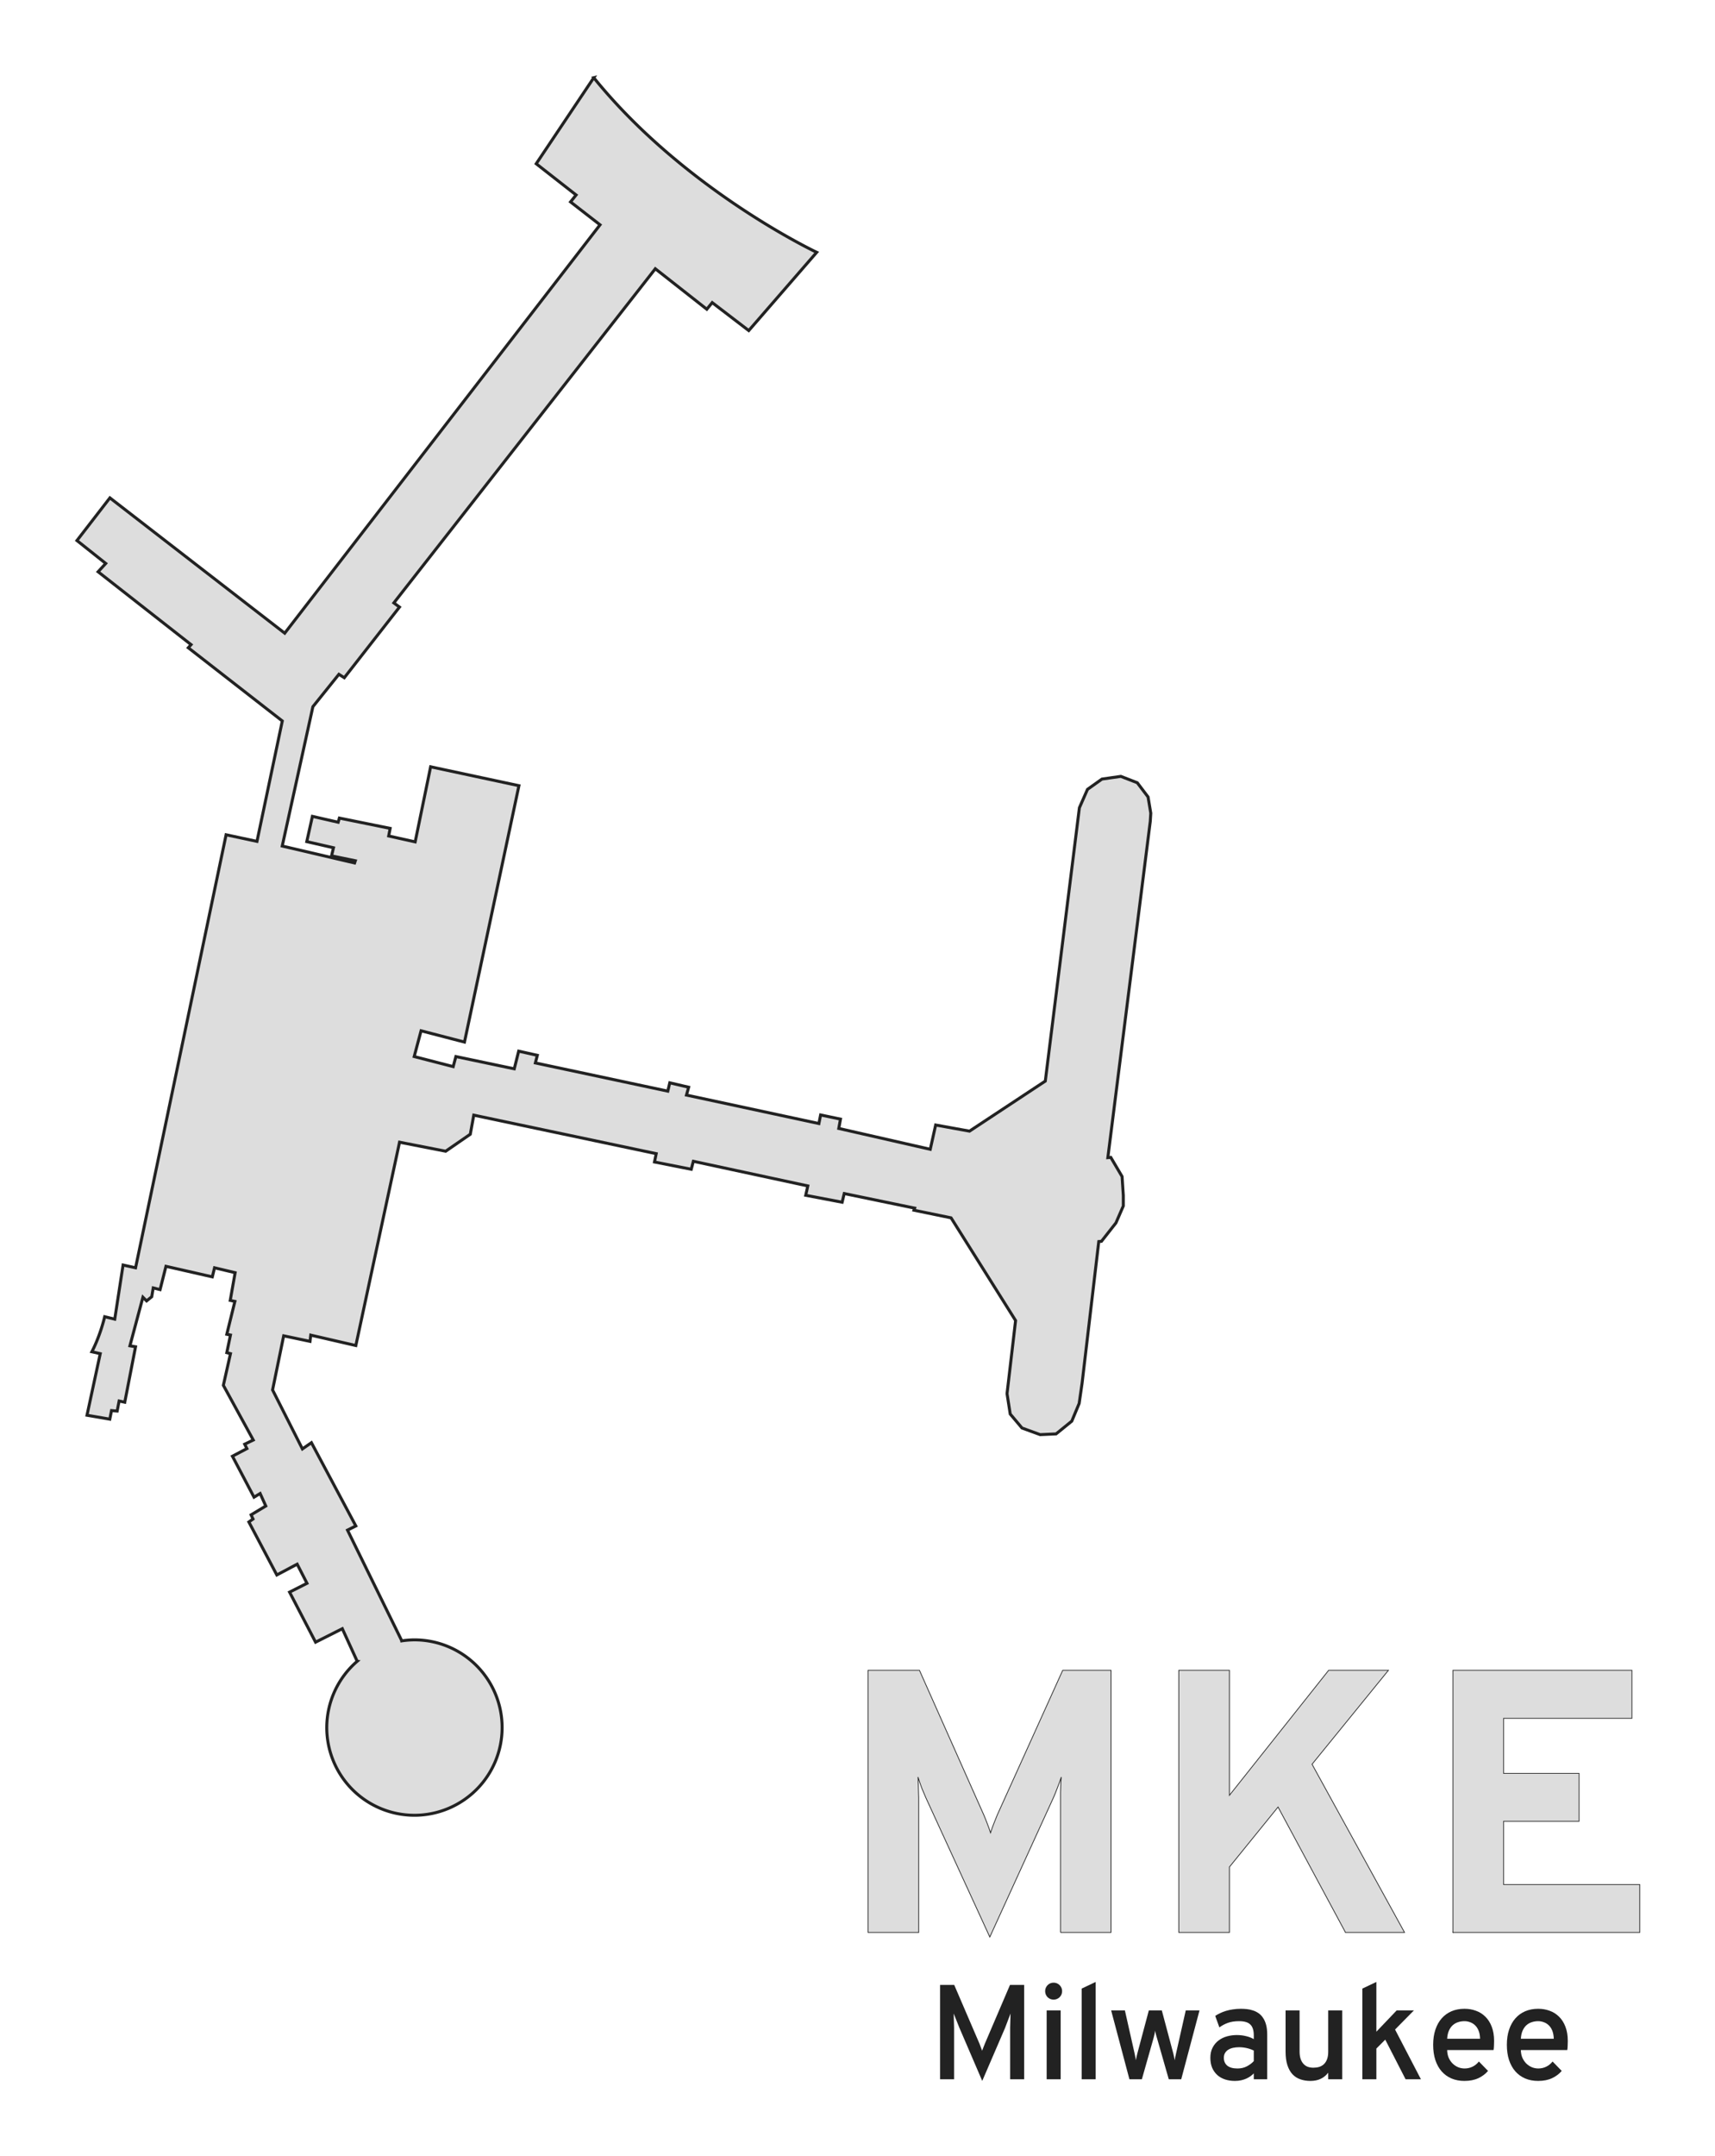 <?xml version="1.0" encoding="UTF-8" standalone="no"?>
<!-- Created with Inkscape (http://www.inkscape.org/) -->

<svg
   xmlns:dc="http://purl.org/dc/elements/1.1/"
   xmlns:cc="http://creativecommons.org/ns#"
   xmlns:rdf="http://www.w3.org/1999/02/22-rdf-syntax-ns#"
   xmlns:svg="http://www.w3.org/2000/svg"
   xmlns="http://www.w3.org/2000/svg"
   xmlns:sodipodi="http://sodipodi.sourceforge.net/DTD/sodipodi-0.dtd"
   xmlns:inkscape="http://www.inkscape.org/namespaces/inkscape"
   width="572.698"
   height="719.704"
   viewBox="0 0 572.698 719.704"
   id="svg2"
   version="1.1"
   inkscape:version="0.91 r13725"
   sodipodi:docname="MKE.svg"
   inkscape:export-filename="C:\Users\Paul Bogard\Dropbox\Documents\Projects\Terminal Silhouettes\Silhouettes\png\MKE.png"
   inkscape:export-xdpi="89.996498"
   inkscape:export-ydpi="89.996498">
  <defs
     id="defs4" />
  <sodipodi:namedview
     id="base"
     pagecolor="#ffffff"
     bordercolor="#666666"
     borderopacity="1.0"
     inkscape:pageopacity="1"
     inkscape:pageshadow="2"
     inkscape:zoom="0.98994949"
     inkscape:cx="41.438148"
     inkscape:cy="332.89082"
     inkscape:document-units="px"
     inkscape:current-layer="layer3"
     showgrid="false"
     units="px"
     fit-margin-top="25"
     fit-margin-left="25"
     fit-margin-right="25"
     fit-margin-bottom="25"
     inkscape:window-width="1680"
     inkscape:window-height="987"
     inkscape:window-x="-8"
     inkscape:window-y="-8"
     inkscape:window-maximized="1" />
  <g
     inkscape:groupmode="layer"
     id="layer2"
     inkscape:label="Terminal"
     style="display:inline"
     transform="translate(-341.918,-482.499)">
    <path
       style="display:inline;fill:#dddddd;fill-opacity:1;fill-rule:evenodd;stroke:#222222;stroke-width:1;stroke-linecap:butt;stroke-linejoin:miter;stroke-miterlimit:4;stroke-dasharray:none;stroke-opacity:1"
       d="m 540.207,508.436 -19.228,28.728 13.321,10.425 -1.854,2.317 9.846,7.644 -105.293,136.337 -58.38,-45.176 -11.005,14.248 9.614,7.645 -2.549,2.78 31.044,24.325 -0.927,1.042 31.391,24.442 -8.455,40.195 -10.31,-2.201 -30.233,144.561 -4.17,-0.927 -2.78,18.07 -3.359,-0.811 c 0,0 -1.39,6.139 -4.286,11.699 l 2.801,0.631 -4.423,20.559 7.617,1.311 0.573,-2.867 1.884,0.164 0.655,-3.359 1.884,0.409 3.604,-18.511 -1.884,-0.327 4.341,-16.218 1.228,1.228 1.72,-1.392 0.492,-2.948 2.293,0.573 1.966,-7.781 15.48,3.522 0.737,-3.031 6.88,1.639 -1.639,9.255 1.557,0.328 -2.704,10.976 1.229,0.245 -1.229,5.897 1.229,0.327 -2.376,10.567 9.993,18.265 -2.867,1.393 0.737,1.474 -4.833,2.54 7.208,13.678 2.048,-1.228 1.884,4.177 -4.915,2.948 0.655,1.392 -1.392,0.983 9.338,17.692 6.798,-3.604 3.277,6.389 -5.816,2.948 8.683,16.709 8.927,-4.504 4.969,10.875 a 29.279,29.279 0 0 0 -10.167,22.134 29.279,29.279 0 0 0 29.278,29.279 29.279,29.279 0 0 0 29.279,-29.279 29.279,29.279 0 0 0 -29.279,-29.279 29.279,29.279 0 0 0 -4.261,0.34 l -0.024,-0.144 -18.069,-36.835 2.78,-1.389 -14.826,-27.8 -3.012,2.085 -9.962,-19.692 3.707,-18.07 8.803,1.854 0.232,-2.085 15.059,3.475 14.595,-67.879 15.406,3.012 8.224,-5.676 1.158,-6.37 60.928,12.857 -0.579,2.78 12.279,2.433 0.694,-2.664 38.225,8.224 -0.695,3.127 12.163,2.317 0.695,-2.895 23.514,4.865 -0.231,0.695 12.394,2.549 21.545,34.286 -2.854,24.407 1.064,6.799 3.932,4.668 6.061,2.212 5.323,-0.245 5.243,-4.26 2.457,-5.897 0.983,-6.798 5.57,-47.26 0.901,-0.082 4.832,-6.143 2.457,-5.652 0,-3.522 -0.409,-6.307 -3.768,-6.388 -0.983,0.082 14.17,-112.295 0.164,-2.703 -0.901,-5.406 -3.604,-4.751 -5.487,-2.129 -6.307,0.901 -4.833,3.44 -2.703,6.143 -11.385,91.244 -25.31,16.71 -11.303,-2.048 -1.802,8.108 -30.552,-6.962 0.573,-3.112 -6.635,-1.393 -0.573,2.867 -44.229,-9.501 0.736,-2.621 -6.307,-1.475 -0.655,2.785 -44.229,-9.419 0.655,-2.54 -6.225,-1.392 -1.474,5.897 -19.494,-4.096 -0.901,3.359 -13.023,-3.359 2.293,-8.6 14.498,3.768 18.183,-85.593 -29.486,-6.307 -5.16,25.063 -8.847,-1.966 0.492,-2.539 -16.955,-3.44 -0.409,1.392 -8.6,-1.966 -1.884,8.436 8.928,2.048 -0.656,2.703 7.945,1.638 -0.245,0.737 -24.163,-5.651 10.239,-46.524 8.682,-10.811 1.802,1.147 18.429,-23.59 -1.884,-1.392 87.313,-111.558 17.201,13.515 1.802,-2.212 12.203,9.338 22.689,-26.128 c 0,0 -44.092,-20.763 -74.441,-58.294 z"
       id="path4150"
       inkscape:connector-curvature="0" />
  </g>
  <g
     inkscape:groupmode="layer"
     id="layer3"
     inkscape:label="Label"
     transform="translate(-341.918,-482.499)">
    <g
       id="g4175"
       transform="translate(51.518,21.213)">
      <g
         style="font-style:normal;font-variant:normal;font-weight:bold;font-stretch:normal;font-size:125px;line-height:110%;font-family:Overpass;-inkscape-font-specification:'Overpass, Bold';text-align:center;letter-spacing:0px;word-spacing:0px;writing-mode:lr-tb;text-anchor:middle;fill:#dddddd;fill-opacity:1;stroke:#222222;stroke-width:0.25;stroke-linecap:butt;stroke-linejoin:miter;stroke-miterlimit:4;stroke-dasharray:none;stroke-opacity:1"
         id="text4157">
        <path
           d="m 644.553,1106.417 0,-44.983 q 0,-0.732 0,-1.709 0.061,-0.977 0.061,-1.953 0.061,-1.038 0.061,-1.892 0.061,-0.855 0.122,-1.343 -0.671,2.075 -1.343,3.723 -0.61,1.648 -1.282,3.174 l -21.24,46.509 -21.362,-46.509 q -0.671,-1.526 -1.343,-3.174 -0.61,-1.648 -1.282,-3.723 0.061,0.488 0.061,1.343 0.061,0.855 0.061,1.892 0.061,0.977 0.061,1.953 0.061,0.977 0.061,1.709 l 0,44.983 -16.907,0 0,-87.524 17.151,0 21.484,48.279 q 0.671,1.587 1.221,3.052 0.549,1.404 1.038,2.93 0.488,-1.526 1.038,-2.93 0.549,-1.465 1.221,-3.052 l 21.851,-48.279 16.113,0 0,87.524 -16.846,0 z"
           style=""
           id="path4141" />
        <path
           d="m 739.706,1106.417 -22.522,-41.87 -16.235,20.02 0,21.851 -16.907,0 0,-87.524 16.907,0 0,41.748 33.142,-41.748 19.958,0 -25.513,31.372 30.884,56.152 -19.714,0 z"
           style=""
           id="path4143" />
        <path
           d="m 775.595,1106.417 0,-87.524 59.753,0 0,16.052 -42.847,0 0,18.372 25.208,0 0,15.991 -25.208,0 0,21.118 45.471,0 0,15.991 -62.378,0 z"
           style=""
           id="path4145" />
      </g>
      <g
         style="font-style:normal;font-variant:normal;font-weight:normal;font-stretch:normal;font-size:45px;line-height:110%;font-family:Overpass;-inkscape-font-specification:'Overpass, Normal';text-align:center;letter-spacing:0px;word-spacing:0px;writing-mode:lr-tb;text-anchor:middle;fill:#222222;fill-opacity:1;stroke:none;stroke-width:1px;stroke-linecap:butt;stroke-linejoin:miter;stroke-opacity:1"
         id="text4161">
        <path
           d="m 627.719,1155.441 0,-17.227 0.132,-4.724 -1.846,4.856 -7.603,17.644 -7.646,-17.776 -1.89,-4.724 0.132,4.724 0,17.227 -4.68,0 0,-31.509 4.724,0 8.459,19.666 0.857,2.307 0.901,-2.307 8.416,-19.666 4.724,0 0,31.509 -4.68,0 z"
           style=""
           id="path4148" />
        <path
           d="m 639.914,1155.441 0,-23.005 4.68,0 0,23.005 -4.68,0 z m 2.329,-26.587 q -0.593,0 -1.121,-0.22 -0.505,-0.22 -0.901,-0.593 -0.374,-0.396 -0.593,-0.901 -0.22,-0.527 -0.22,-1.121 0,-0.593 0.22,-1.099 0.22,-0.527 0.593,-0.901 0.396,-0.396 0.901,-0.615 0.527,-0.22 1.121,-0.22 0.593,0 1.099,0.22 0.527,0.22 0.901,0.615 0.396,0.373 0.615,0.901 0.22,0.505 0.22,1.099 0,0.593 -0.22,1.121 -0.22,0.505 -0.615,0.901 -0.374,0.373 -0.901,0.593 -0.505,0.22 -1.099,0.22 z"
           style=""
           id="path4151" />
        <path
           d="m 651.603,1155.441 0,-30.278 4.68,-2.219 0,32.498 -4.68,0 z"
           style=""
           id="path4153" />
        <path
           d="m 684.848,1155.441 -4.153,0 -3.823,-13.359 q -0.11,-0.396 -0.242,-0.813 -0.11,-0.417 -0.22,-0.791 -0.088,-0.396 -0.176,-0.725 -0.066,-0.33 -0.088,-0.549 -0.044,0.22 -0.11,0.571 -0.044,0.33 -0.132,0.725 -0.088,0.396 -0.198,0.813 -0.11,0.417 -0.22,0.813 l -3.779,13.316 -4.153,0 -6.108,-23.005 4.592,0 3.23,14.326 q 0.176,0.747 0.264,1.318 0.11,0.549 0.198,1.011 0.066,-0.461 0.176,-1.055 0.132,-0.593 0.308,-1.274 l 3.823,-14.326 4.329,0 3.823,14.326 q 0.176,0.681 0.286,1.274 0.132,0.593 0.198,1.055 0.066,-0.461 0.176,-1.011 0.11,-0.571 0.286,-1.318 l 3.23,-14.326 4.592,0 -6.108,23.005 z"
           style=""
           id="path4155" />
        <path
           d="m 713.566,1155.441 -4.482,0 0,-1.978 q -0.439,0.462 -1.055,0.923 -0.615,0.439 -1.406,0.813 -0.769,0.351 -1.736,0.571 -0.967,0.22 -2.109,0.22 -1.758,0 -3.252,-0.483 -1.494,-0.483 -2.593,-1.45 -1.099,-0.989 -1.736,-2.417 -0.615,-1.45 -0.615,-3.362 0,-1.978 0.747,-3.406 0.747,-1.45 1.978,-2.373 1.23,-0.945 2.812,-1.384 1.604,-0.44 3.296,-0.44 1.582,0 3.032,0.352 1.472,0.33 2.637,1.011 l 0,-1.274 q 0,-1.296 -0.308,-2.197 -0.286,-0.901 -0.901,-1.45 -0.593,-0.571 -1.516,-0.813 -0.923,-0.264 -2.197,-0.264 -2.153,0 -3.735,0.571 -1.56,0.571 -2.834,1.516 l -1.384,-3.845 q 0.703,-0.483 1.604,-0.901 0.901,-0.439 1.978,-0.769 1.077,-0.33 2.329,-0.505 1.252,-0.198 2.681,-0.198 0.967,0 2,0.11 1.033,0.11 2,0.44 0.989,0.308 1.846,0.901 0.879,0.593 1.516,1.56 0.659,0.945 1.033,2.329 0.374,1.384 0.374,3.296 l 0,14.898 z m -9.932,-3.603 q 1.78,0 3.142,-0.725 1.384,-0.725 2.307,-1.736 l 0,-3.516 q -0.967,-0.505 -2.263,-0.813 -1.296,-0.308 -2.659,-0.308 -1.055,0 -1.978,0.198 -0.923,0.198 -1.626,0.637 -0.681,0.417 -1.077,1.099 -0.396,0.659 -0.396,1.604 0,1.648 1.143,2.615 1.165,0.945 3.406,0.945 z"
           style=""
           id="path4157" />
        <path
           d="m 733.935,1155.441 0,-2.197 q -1.121,1.428 -2.593,2.087 -1.45,0.659 -3.362,0.659 -1.802,0 -3.318,-0.527 -1.516,-0.505 -2.637,-1.67 -1.099,-1.187 -1.714,-3.054 -0.615,-1.868 -0.615,-4.57 l 0,-13.733 4.68,0 0,13.733 q 0,1.45 0.352,2.483 0.352,1.011 0.967,1.67 0.615,0.659 1.45,0.967 0.835,0.286 1.824,0.286 1.055,0 1.956,-0.264 0.901,-0.286 1.56,-0.901 0.681,-0.637 1.055,-1.648 0.396,-1.011 0.396,-2.505 l 0,-13.821 4.68,0 0,23.005 -4.68,0 z"
           style=""
           id="path4159" />
        <path
           d="m 745.339,1155.441 0,-30.278 4.68,-2.219 0,16.611 6.79,-7.119 5.757,0 -6.306,6.394 8.635,16.611 -5.12,0 -6.79,-13.228 -2.966,2.966 0,10.261 -4.68,0 z"
           style=""
           id="path4161" />
        <path
           d="m 779.44,1155.99 q -2.395,0 -4.329,-0.813 -1.934,-0.835 -3.296,-2.373 -1.362,-1.56 -2.109,-3.801 -0.725,-2.241 -0.725,-5.076 0,-2.834 0.747,-5.054 0.747,-2.241 2.109,-3.779 1.384,-1.56 3.296,-2.373 1.934,-0.813 4.307,-0.813 2.043,0 3.823,0.659 1.802,0.637 3.142,1.978 1.362,1.318 2.131,3.34 0.791,2.022 0.791,4.768 0,0.747 -0.044,1.582 -0.022,0.835 -0.132,1.45 l -15.491,0 q 0.022,1.428 0.505,2.571 0.505,1.121 1.318,1.934 0.813,0.791 1.846,1.23 1.033,0.417 2.153,0.417 1.428,0 2.637,-0.593 1.23,-0.593 2.131,-1.736 l 3.054,3.142 q -1.252,1.494 -3.208,2.417 -1.956,0.923 -4.658,0.923 z m 0,-19.951 q -1.099,0 -2.109,0.33 -1.011,0.308 -1.802,1.011 -0.769,0.681 -1.274,1.802 -0.505,1.121 -0.593,2.725 l 10.986,0 q -0.044,-1.604 -0.505,-2.725 -0.461,-1.121 -1.208,-1.802 -0.747,-0.703 -1.67,-1.011 -0.901,-0.33 -1.824,-0.33 z"
           style=""
           id="path4163" />
        <path
           d="m 804.05,1155.99 q -2.395,0 -4.329,-0.813 -1.934,-0.835 -3.296,-2.373 -1.362,-1.56 -2.109,-3.801 -0.725,-2.241 -0.725,-5.076 0,-2.834 0.747,-5.054 0.747,-2.241 2.109,-3.779 1.384,-1.56 3.296,-2.373 1.934,-0.813 4.307,-0.813 2.043,0 3.823,0.659 1.802,0.637 3.142,1.978 1.362,1.318 2.131,3.34 0.791,2.022 0.791,4.768 0,0.747 -0.044,1.582 -0.022,0.835 -0.132,1.45 l -15.491,0 q 0.022,1.428 0.505,2.571 0.505,1.121 1.318,1.934 0.813,0.791 1.846,1.23 1.033,0.417 2.153,0.417 1.428,0 2.637,-0.593 1.23,-0.593 2.131,-1.736 l 3.054,3.142 q -1.252,1.494 -3.208,2.417 -1.956,0.923 -4.658,0.923 z m 0,-19.951 q -1.099,0 -2.109,0.33 -1.011,0.308 -1.802,1.011 -0.769,0.681 -1.274,1.802 -0.505,1.121 -0.593,2.725 l 10.986,0 q -0.044,-1.604 -0.505,-2.725 -0.461,-1.121 -1.208,-1.802 -0.747,-0.703 -1.67,-1.011 -0.901,-0.33 -1.824,-0.33 z"
           style=""
           id="path4165" />
      </g>
    </g>
  </g>
</svg>
